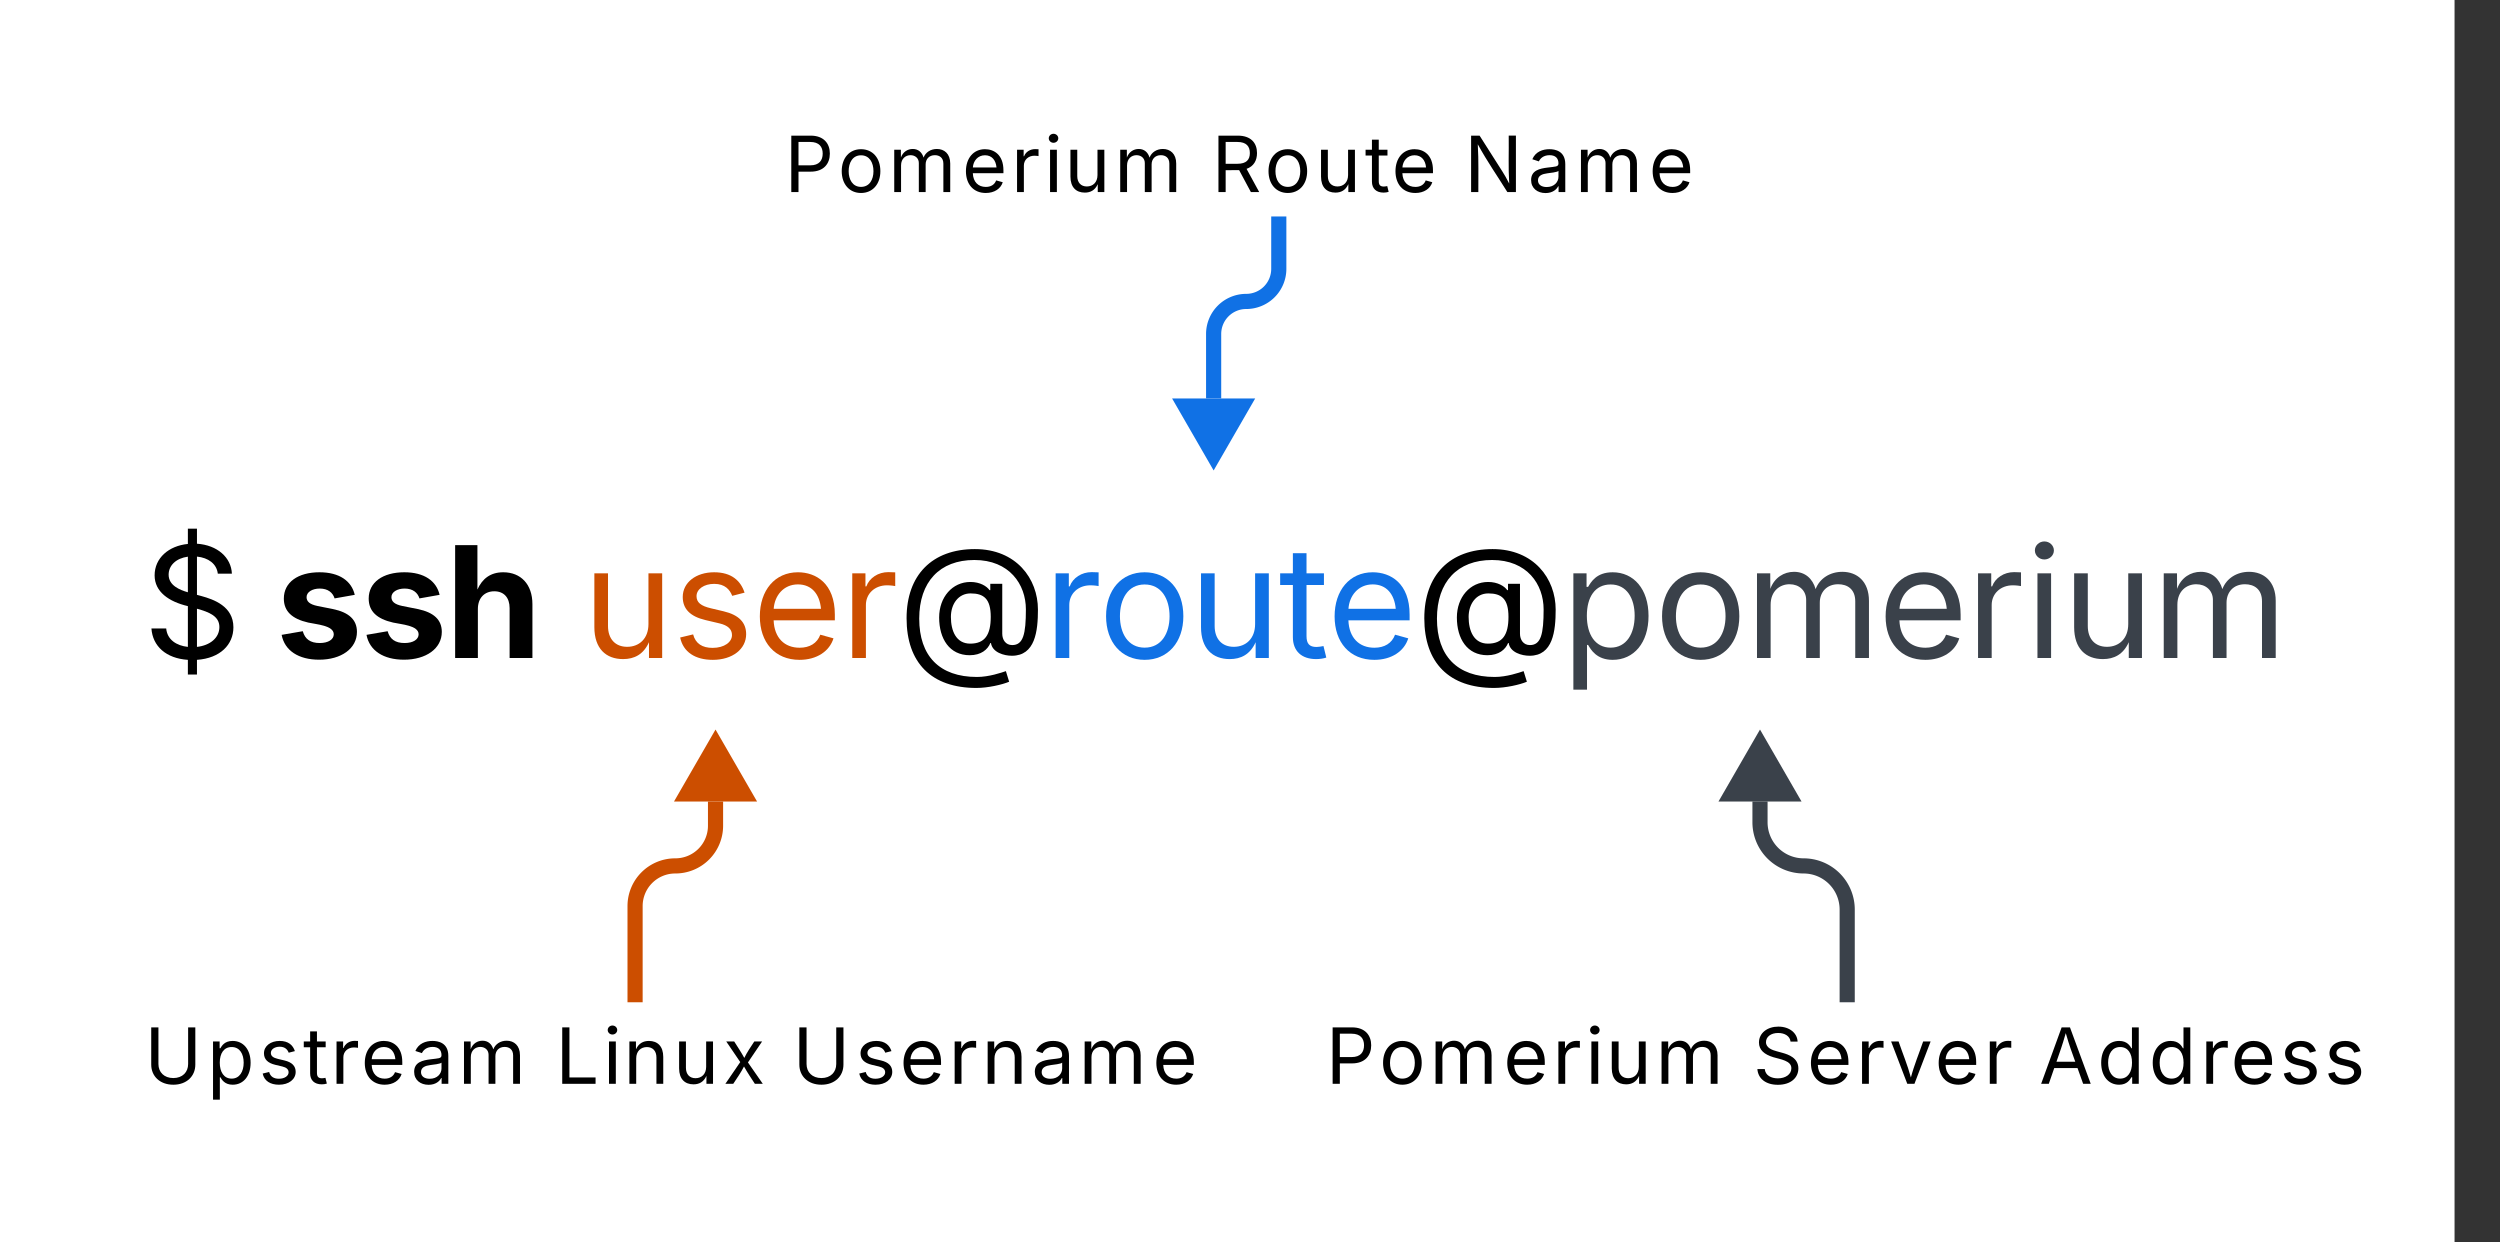 <svg xmlns="http://www.w3.org/2000/svg" xmlns:xlink="http://www.w3.org/1999/xlink" xmlns:lucid="lucid" width="330" height="164"><rect width="100%" height="100%" fill="#333333" stroke="none"/><g transform="translate(-1176 -570)" lucid:page-tab-id="ceawM3t-CRWg"><path d="M1000 500h500v500h-500z" fill="#fff"/><path d="M1189.83 640.1a8 8 0 0 1 8-8h276.73a8 8 0 0 1 8 8v18.2a8 8 0 0 1-8 8h-276.73a8 8 0 0 1-8-8z" fill="none"/><use xlink:href="#a" transform="matrix(1,0,0,1,1194.829,637.085) translate(0 19.775)"/><use xlink:href="#b" transform="matrix(1,0,0,1,1194.829,637.085) translate(17.568 19.775)"/><use xlink:href="#c" transform="matrix(1,0,0,1,1194.829,637.085) translate(58.047 19.775)"/><path d="M1259.83 701.3v-11.7a5.3 5.3 0 0 1 5.3-5.3 5.3 5.3 0 0 0 5.32-5.3v-3.2M1259.83 701.3v1" stroke="#cc4e00" stroke-width="2" fill="none"/><path d="M1270.45 668.3l3.75 6.5h-7.5z" stroke="#cc4e00" stroke-width="2" fill="#cc4e00"/><path d="M1189.83 707.02a8 8 0 0 1 8-8h134a8 8 0 0 1 8 8v4a8 8 0 0 1-8 8h-134a8 8 0 0 1-8-8z" fill="none"/><use xlink:href="#d" transform="matrix(1,0,0,1,1189.829,699.021) translate(5.233 14.042)"/><use xlink:href="#e" transform="matrix(1,0,0,1,1189.829,699.021) translate(59.486 14.042)"/><use xlink:href="#f" transform="matrix(1,0,0,1,1189.829,699.021) translate(90.785 14.042)"/><path d="M1344.8 599.57v5.92a4.3 4.3 0 0 1-4.3 4.3 4.3 4.3 0 0 0-4.3 4.3v8.5M1344.8 599.6v-1.03" stroke="#1071e5" stroke-width="2" fill="none"/><path d="M1336.2 630.1l-3.75-6.5h7.5z" stroke="#1071e5" stroke-width="2" fill="#1071e5"/><path d="M1274.83 590.3a8 8 0 0 1 8-8h114a8 8 0 0 1 8 8v1.5a8 8 0 0 1-8 8h-114a8 8 0 0 1-8-8z" fill="none"/><use xlink:href="#g" transform="matrix(1,0,0,1,1274.829,582.312) translate(4.722 13.042)"/><use xlink:href="#h" transform="matrix(1,0,0,1,1274.829,582.312) translate(61.107 13.042)"/><use xlink:href="#i" transform="matrix(1,0,0,1,1274.829,582.312) translate(94.457 13.042)"/><path d="M1419.83 701.3v-11.24a5.76 5.76 0 0 0-5.76-5.76 5.76 5.76 0 0 1-5.75-5.75v-2.76M1419.83 701.3v1" stroke="#3a414a" stroke-width="2" fill="none"/><path d="M1408.32 668.3l3.75 6.5h-7.5z" stroke="#3a414a" stroke-width="2" fill="#3a414a"/><path d="M1349.83 707.02a8 8 0 0 1 8-8h124a8 8 0 0 1 8 8v4a8 8 0 0 1-8 8h-124a8 8 0 0 1-8-8z" fill="none"/><g><use xlink:href="#g" transform="matrix(1,0,0,1,1349.829,699.021) translate(1.179 14.042)"/><use xlink:href="#j" transform="matrix(1,0,0,1,1349.829,699.021) translate(57.565 14.042)"/><use xlink:href="#k" transform="matrix(1,0,0,1,1349.829,699.021) translate(95.342 14.042)"/></g><defs><path d="M597 218V24C309 5 132-156 116-390h195c13 149 137 227 286 243v-538c-251-59-439-189-439-406 0-230 187-390 439-415v-202h120v199c269 18 452 182 461 395H992c-15-130-125-210-275-225v505l59 16c160 44 422 134 422 412 0 229-174 409-481 430v194H597zm120-365c172-19 296-119 296-262 0-144-136-198-296-242v504zM597-868v-470c-155 21-254 115-254 238 0 142 146 201 254 232" id="l"/><use transform="matrix(0.01,0,0,0.01,0,0)" xlink:href="#l" id="a"/><path d="M572 22C302 22 117-98 78-306l279-48c29 105 101 156 224 156 114 0 185-48 185-115 0-118-228-130-337-155-215-49-322-150-322-317 0-215 187-347 470-347 265 0 424 116 466 298l-266 47c-24-76-87-130-196-130-98 0-174 46-174 113 0 56 38 95 144 117l201 40c216 44 320 143 320 302 0 220-207 367-500 367" id="m"/><path d="M428-647V0H128v-1490h294v586c65-146 175-228 341-228 232 0 385 159 385 421V0H847v-659c0-139-76-222-202-222-128 0-217 86-217 234" id="n"/><g id="b"><use transform="matrix(0.01,0,0,0.01,0,0)" xlink:href="#m"/><use transform="matrix(0.01,0,0,0.01,11.201,0)" xlink:href="#m"/><use transform="matrix(0.01,0,0,0.01,22.402,0)" xlink:href="#n"/></g><path fill="#cc4e00" d="M537 14c-226 0-379-139-379-422v-710h180v695c0 172 97 275 253 275 160 0 281-109 281-300v-670h181V0H879v-209C806-46 684 14 537 14" id="o"/><path fill="#cc4e00" d="M538 24C308 24 148-78 108-271l171-41c32 123 123 178 257 178 156 0 256-77 256-169 0-77-54-128-164-154l-186-44c-203-48-300-148-300-305 0-192 176-326 414-326 230 0 351 112 402 269l-163 42c-31-80-94-158-238-158-133 0-233 69-233 162 0 83 57 129 188 160l169 40c203 48 298 149 298 302 0 196-179 339-441 339" id="p"/><path fill="#cc4e00" d="M628 24c-324 0-524-230-524-574 0-343 198-582 503-582 237 0 487 146 487 559v75H286c9 234 145 362 343 362 132 0 231-58 273-172l174 48C1024-91 857 24 628 24zM287-650h624c-17-190-120-322-304-322-192 0-309 151-320 322" id="q"/><path fill="#cc4e00" d="M158 0v-1118h174v172h12c41-113 157-188 290-188 26 0 70 2 91 3v181c-11-2-60-10-108-10-161 0-279 109-279 260V0H158" id="r"/><path d="M1044 395c-595 0-922-332-922-920 0-569 336-913 901-913 548 0 833 392 833 798 0 285-36 610-344 610-104 0-258-44-276-168h-8c-35 86-122 161-273 161-266 0-403-216-403-498 0-268 174-469 413-469 128 0 216 57 252 108h10v-84h158v659c0 80 45 150 131 150 146 0 181-145 181-471 0-331-218-652-680-652-458 0-728 289-728 774 0 492 266 770 762 770 159 0 323-57 382-77l43 140c-92 39-281 82-432 82zm-82-585c193 0 271-116 271-353 0-239-92-310-266-310-164 0-260 143-260 310 0 185 69 353 255 353" id="s"/><path fill="#1071e5" d="M158 0v-1118h174v172h12c41-113 157-188 290-188 26 0 70 2 91 3v181c-11-2-60-10-108-10-161 0-279 109-279 260V0H158" id="t"/><path fill="#1071e5" d="M613 24c-304 0-509-231-509-576 0-350 205-580 509-580 305 0 511 230 511 580 0 345-206 576-511 576zm0-161c226 0 329-195 329-415 0-222-103-419-329-419-223 0-326 196-326 419 0 220 103 415 326 415" id="u"/><path fill="#1071e5" d="M537 14c-226 0-379-139-379-422v-710h180v695c0 172 97 275 253 275 160 0 281-109 281-300v-670h181V0H879v-209C806-46 684 14 537 14" id="v"/><path fill="#1071e5" d="M598-1118v154H368v674c0 100 37 144 132 144 23 0 62-6 92-12L629-6c-37 13-88 20-134 20-193 0-307-107-307-290v-688H20v-154h168v-266h180v266h230" id="w"/><path fill="#1071e5" d="M628 24c-324 0-524-230-524-574 0-343 198-582 503-582 237 0 487 146 487 559v75H286c9 234 145 362 343 362 132 0 231-58 273-172l174 48C1024-91 857 24 628 24zM287-650h624c-17-190-120-322-304-322-192 0-309 151-320 322" id="x"/><path fill="#3a414a" d="M158 418v-1536h174v179h20c37-59 106-193 324-193 279 0 474 222 474 576 0 356-194 580-473 580-213 0-288-135-325-197h-14v591H158zm492-555c209 0 317-186 317-421 0-232-105-413-317-413-206 0-314 166-314 413 0 249 111 421 314 421" id="y"/><path fill="#3a414a" d="M613 24c-304 0-509-231-509-576 0-350 205-580 509-580 305 0 511 230 511 580 0 345-206 576-511 576zm0-161c226 0 329-195 329-415 0-222-103-419-329-419-223 0-326 196-326 419 0 220 103 415 326 415" id="z"/><path fill="#3a414a" d="M158 0v-1118h175l1 205c55-151 181-225 313-225 147 0 245 90 285 228 53-141 190-228 352-228 194 0 352 125 352 384V0h-181v-749c0-161-105-225-225-225-151 0-243 103-243 244V0H807v-767c0-124-93-207-219-207-131 0-250 92-250 270V0H158" id="A"/><path fill="#3a414a" d="M628 24c-324 0-524-230-524-574 0-343 198-582 503-582 237 0 487 146 487 559v75H286c9 234 145 362 343 362 132 0 231-58 273-172l174 48C1024-91 857 24 628 24zM287-650h624c-17-190-120-322-304-322-192 0-309 151-320 322" id="B"/><path fill="#3a414a" d="M158 0v-1118h174v172h12c41-113 157-188 290-188 26 0 70 2 91 3v181c-11-2-60-10-108-10-161 0-279 109-279 260V0H158" id="C"/><path fill="#3a414a" d="M158 0v-1118h180V0H158zm91-1301c-68 0-125-53-125-119s57-119 125-119c69 0 126 53 126 119s-57 119-126 119" id="D"/><path fill="#3a414a" d="M537 14c-226 0-379-139-379-422v-710h180v695c0 172 97 275 253 275 160 0 281-109 281-300v-670h181V0H879v-209C806-46 684 14 537 14" id="E"/><g id="c"><use transform="matrix(0.01,0,0,0.01,0,0)" xlink:href="#o"/><use transform="matrix(0.01,0,0,0.01,11.826,0)" xlink:href="#p"/><use transform="matrix(0.01,0,0,0.01,22.383,0)" xlink:href="#q"/><use transform="matrix(0.01,0,0,0.01,34.043,0)" xlink:href="#r"/><use transform="matrix(0.01,0,0,0.01,41.572,0)" xlink:href="#s"/><use transform="matrix(0.01,0,0,0.01,60.889,0)" xlink:href="#t"/><use transform="matrix(0.01,0,0,0.01,68.086,0)" xlink:href="#u"/><use transform="matrix(0.01,0,0,0.01,80.078,0)" xlink:href="#v"/><use transform="matrix(0.01,0,0,0.01,91.904,0)" xlink:href="#w"/><use transform="matrix(0.01,0,0,0.01,98.252,0)" xlink:href="#x"/><use transform="matrix(0.01,0,0,0.01,109.912,0)" xlink:href="#s"/><use transform="matrix(0.01,0,0,0.01,129.229,0)" xlink:href="#y"/><use transform="matrix(0.01,0,0,0.01,141.475,0)" xlink:href="#z"/><use transform="matrix(0.01,0,0,0.01,153.467,0)" xlink:href="#A"/><use transform="matrix(0.01,0,0,0.01,170.986,0)" xlink:href="#B"/><use transform="matrix(0.01,0,0,0.01,182.646,0)" xlink:href="#C"/><use transform="matrix(0.01,0,0,0.01,190.488,0)" xlink:href="#D"/><use transform="matrix(0.01,0,0,0.01,195.332,0)" xlink:href="#E"/><use transform="matrix(0.01,0,0,0.01,207.158,0)" xlink:href="#A"/></g><path d="M763 24c-353 0-583-224-583-531v-983h190v968c0 214 149 370 393 370 243 0 391-156 391-370v-968h190v983c0 307-230 531-581 531" id="F"/><path d="M158 418v-1536h174v179h20c37-59 106-193 324-193 279 0 474 222 474 576 0 356-194 580-473 580-213 0-288-135-325-197h-14v591H158zm492-555c209 0 317-186 317-421 0-232-105-413-317-413-206 0-314 166-314 413 0 249 111 421 314 421" id="G"/><path d="M538 24C308 24 148-78 108-271l171-41c32 123 123 178 257 178 156 0 256-77 256-169 0-77-54-128-164-154l-186-44c-203-48-300-148-300-305 0-192 176-326 414-326 230 0 351 112 402 269l-163 42c-31-80-94-158-238-158-133 0-233 69-233 162 0 83 57 129 188 160l169 40c203 48 298 149 298 302 0 196-179 339-441 339" id="H"/><path d="M598-1118v154H368v674c0 100 37 144 132 144 23 0 62-6 92-12L629-6c-37 13-88 20-134 20-193 0-307-107-307-290v-688H20v-154h168v-266h180v266h230" id="I"/><path d="M158 0v-1118h174v172h12c41-113 157-188 290-188 26 0 70 2 91 3v181c-11-2-60-10-108-10-161 0-279 109-279 260V0H158" id="J"/><path d="M628 24c-324 0-524-230-524-574 0-343 198-582 503-582 237 0 487 146 487 559v75H286c9 234 145 362 343 362 132 0 231-58 273-172l174 48C1024-91 857 24 628 24zM287-650h624c-17-190-120-322-304-322-192 0-309 151-320 322" id="K"/><path d="M471 26C259 26 90-98 90-318c0-256 228-303 435-329 202-27 287-16 287-108 0-139-79-219-234-219-161 0-248 86-283 164l-173-57c86-203 278-265 451-265 150 0 419 46 419 395V0H815v-152h-12C765-73 660 26 471 26zm31-159c199 0 310-134 310-271v-155c-30 35-226 55-295 64-131 17-246 59-246 186 0 116 97 176 231 176" id="L"/><path d="M158 0v-1118h175l1 205c55-151 181-225 313-225 147 0 245 90 285 228 53-141 190-228 352-228 194 0 352 125 352 384V0h-181v-749c0-161-105-225-225-225-151 0-243 103-243 244V0H807v-767c0-124-93-207-219-207-131 0-250 92-250 270V0H158" id="M"/><g id="d"><use transform="matrix(0.005,0,0,0.005,0,0)" xlink:href="#F"/><use transform="matrix(0.005,0,0,0.005,8.268,0)" xlink:href="#G"/><use transform="matrix(0.005,0,0,0.005,15.072,0)" xlink:href="#H"/><use transform="matrix(0.005,0,0,0.005,20.936,0)" xlink:href="#I"/><use transform="matrix(0.005,0,0,0.005,24.571,0)" xlink:href="#J"/><use transform="matrix(0.005,0,0,0.005,28.57,0)" xlink:href="#K"/><use transform="matrix(0.005,0,0,0.005,35.156,0)" xlink:href="#L"/><use transform="matrix(0.005,0,0,0.005,41.395,0)" xlink:href="#M"/></g><path d="M180 0v-1490h190v1322h690V0H180" id="N"/><path d="M158 0v-1118h180V0H158zm91-1301c-68 0-125-53-125-119s57-119 125-119c69 0 126 53 126 119s-57 119-126 119" id="O"/><path d="M338-670V0H158v-1118h173l1 207c72-158 192-221 342-221 226 0 378 139 378 422V0H872v-695c0-172-96-275-252-275-161 0-282 109-282 300" id="P"/><path d="M537 14c-226 0-379-139-379-422v-710h180v695c0 172 97 275 253 275 160 0 281-109 281-300v-670h181V0H879v-209C806-46 684 14 537 14" id="Q"/><path d="M65 0l393-574-370-544h210c88 136 192 297 267 435 67-142 176-302 264-435h206L661-564 1053 0H844c-94-144-206-310-287-458C484-308 366-142 273 0H65" id="R"/><g id="e"><use transform="matrix(0.005,0,0,0.005,0,0)" xlink:href="#N"/><use transform="matrix(0.005,0,0,0.005,6.283,0)" xlink:href="#O"/><use transform="matrix(0.005,0,0,0.005,8.974,0)" xlink:href="#P"/><use transform="matrix(0.005,0,0,0.005,15.538,0)" xlink:href="#Q"/><use transform="matrix(0.005,0,0,0.005,22.108,0)" xlink:href="#R"/></g><g id="f"><use transform="matrix(0.005,0,0,0.005,0,0)" xlink:href="#F"/><use transform="matrix(0.005,0,0,0.005,8.268,0)" xlink:href="#H"/><use transform="matrix(0.005,0,0,0.005,14.133,0)" xlink:href="#K"/><use transform="matrix(0.005,0,0,0.005,20.611,0)" xlink:href="#J"/><use transform="matrix(0.005,0,0,0.005,24.967,0)" xlink:href="#P"/><use transform="matrix(0.005,0,0,0.005,31.532,0)" xlink:href="#L"/><use transform="matrix(0.005,0,0,0.005,37.771,0)" xlink:href="#M"/><use transform="matrix(0.005,0,0,0.005,47.504,0)" xlink:href="#K"/></g><path d="M180 0v-1490h510c348 0 508 209 508 474 0 266-160 477-507 477H370V0H180zm190-706h312c236 0 327-133 327-310 0-176-91-307-329-307H370v617" id="S"/><path d="M613 24c-304 0-509-231-509-576 0-350 205-580 509-580 305 0 511 230 511 580 0 345-206 576-511 576zm0-161c226 0 329-195 329-415 0-222-103-419-329-419-223 0-326 196-326 419 0 220 103 415 326 415" id="T"/><g id="g"><use transform="matrix(0.005,0,0,0.005,0,0)" xlink:href="#S"/><use transform="matrix(0.005,0,0,0.005,7.037,0)" xlink:href="#T"/><use transform="matrix(0.005,0,0,0.005,13.699,0)" xlink:href="#M"/><use transform="matrix(0.005,0,0,0.005,23.432,0)" xlink:href="#K"/><use transform="matrix(0.005,0,0,0.005,29.91,0)" xlink:href="#J"/><use transform="matrix(0.005,0,0,0.005,34.266,0)" xlink:href="#O"/><use transform="matrix(0.005,0,0,0.005,36.957,0)" xlink:href="#Q"/><use transform="matrix(0.005,0,0,0.005,43.528,0)" xlink:href="#M"/></g><path d="M180 0v-1490h510c348 0 508 194 508 460 0 198-88 351-276 417L1256 0h-220L726-579c-117 2-238 0-356 1V0H180zm190-747h312c235 0 327-108 327-283 0-177-92-293-329-293H370v576" id="U"/><g id="h"><use transform="matrix(0.005,0,0,0.005,0,0)" xlink:href="#U"/><use transform="matrix(0.005,0,0,0.005,6.988,0)" xlink:href="#T"/><use transform="matrix(0.005,0,0,0.005,13.65,0)" xlink:href="#Q"/><use transform="matrix(0.005,0,0,0.005,20.22,0)" xlink:href="#I"/><use transform="matrix(0.005,0,0,0.005,23.747,0)" xlink:href="#K"/></g><path d="M180 0v-1490h224l606 953c40 63 108 177 176 312-27-437-7-821-13-1265h190V0h-226C860-448 622-778 356-1262c27 476 11 792 15 1262H180" id="V"/><g id="i"><use transform="matrix(0.005,0,0,0.005,0,0)" xlink:href="#V"/><use transform="matrix(0.005,0,0,0.005,8.371,0)" xlink:href="#L"/><use transform="matrix(0.005,0,0,0.005,14.61,0)" xlink:href="#M"/><use transform="matrix(0.005,0,0,0.005,24.344,0)" xlink:href="#K"/></g><path d="M657 26c-323 0-524-166-541-416h195c15 169 171 246 346 246 202 0 356-106 356-265 5-203-294-238-475-293-239-73-380-191-380-389 0-252 224-419 512-419 294 0 499 171 508 396H992c-17-145-151-228-328-228-193 0-321 102-321 242 0 156 175 211 284 241l149 41c160 44 422 134 422 412 0 244-197 432-541 432" id="W"/><path d="M481 0L54-1118h197c107 314 236 620 325 951 87-331 217-637 324-951h197L670 0H481" id="X"/><g id="j"><use transform="matrix(0.005,0,0,0.005,0,0)" xlink:href="#W"/><use transform="matrix(0.005,0,0,0.005,7.129,0)" xlink:href="#K"/><use transform="matrix(0.005,0,0,0.005,13.607,0)" xlink:href="#J"/><use transform="matrix(0.005,0,0,0.005,17.963,0)" xlink:href="#X"/><use transform="matrix(0.005,0,0,0.005,23.991,0)" xlink:href="#K"/><use transform="matrix(0.005,0,0,0.005,30.469,0)" xlink:href="#J"/></g><path d="M52 0l541-1490h220L1361 0h-200l-149-416H398L254 0H52zm404-582h497c-103-290-145-390-251-756-108 377-145 460-246 756" id="Y"/><path d="M577 24c-279 0-473-224-473-580 0-354 195-576 474-576 218 0 287 134 324 193h14v-551h180V0H922v-173h-20C865-111 790 24 577 24zm27-161c203 0 314-172 314-421 0-247-108-413-314-413-212 0-317 181-317 413 0 235 108 421 317 421" id="Z"/><g id="k"><use transform="matrix(0.005,0,0,0.005,0,0)" xlink:href="#Y"/><use transform="matrix(0.005,0,0,0.005,7.666,0)" xlink:href="#Z"/><use transform="matrix(0.005,0,0,0.005,14.469,0)" xlink:href="#Z"/><use transform="matrix(0.005,0,0,0.005,21.273,0)" xlink:href="#J"/><use transform="matrix(0.005,0,0,0.005,25.271,0)" xlink:href="#K"/><use transform="matrix(0.005,0,0,0.005,31.749,0)" xlink:href="#H"/><use transform="matrix(0.005,0,0,0.005,37.614,0)" xlink:href="#H"/></g></defs></g></svg>